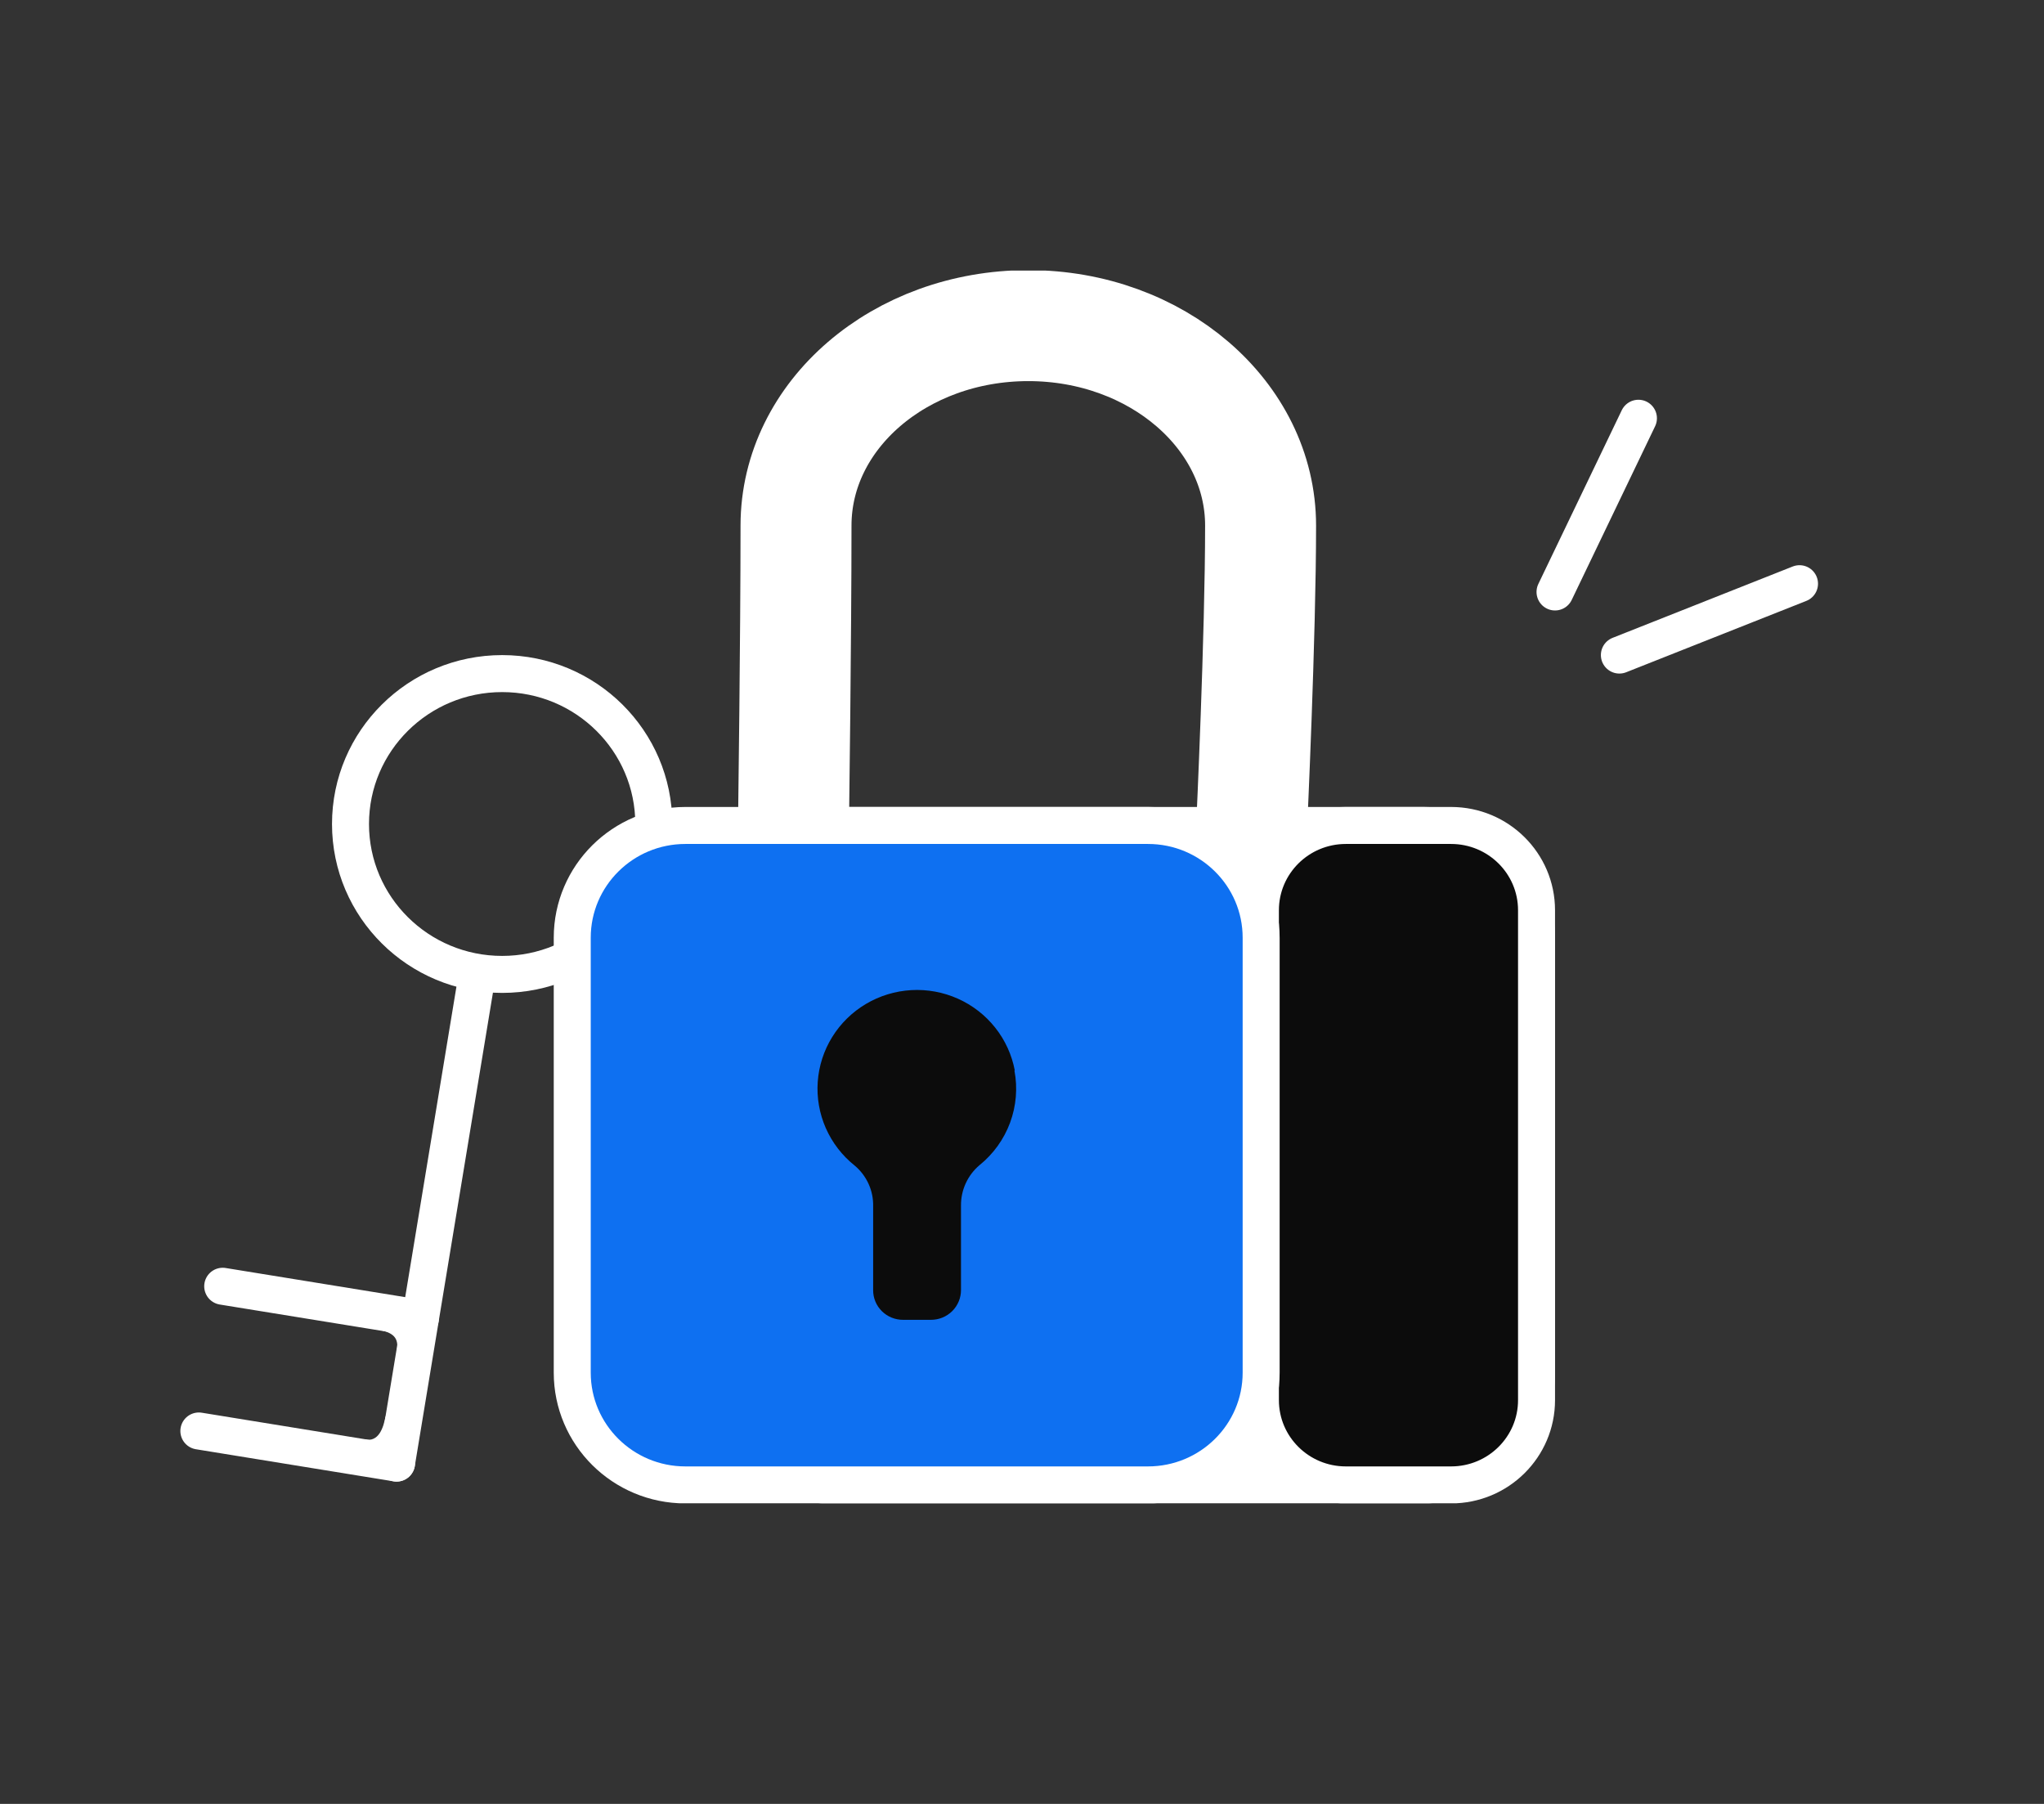 <svg width="136" height="120" viewBox="0 0 136 120" fill="none" xmlns="http://www.w3.org/2000/svg">
<rect x="0" y="0" width="136" height="120" fill="#333333" stroke="none"/>
<g clip-path="url(#clip0_73_2240)">
<path d="M103.465 39.379L109.015 27.823" stroke="white" stroke-width="2.461" stroke-miterlimit="10" stroke-linecap="round"/>
<path d="M107.747 43.576L119.733 38.829" stroke="white" stroke-width="2.461" stroke-miterlimit="10" stroke-linecap="round"/>
<path d="M33.411 64.82C38.984 64.82 43.501 60.341 43.501 54.815C43.501 49.288 38.984 44.809 33.411 44.809C27.838 44.809 23.321 49.288 23.321 54.815C23.321 60.341 27.838 64.82 33.411 64.82Z" stroke="white" stroke-width="2.461" stroke-miterlimit="10"/>
<path d="M31.701 65.126L26.385 97.328" stroke="white" stroke-width="2.461" stroke-miterlimit="10" stroke-linecap="round"/>
<path d="M26.385 97.328L13.231 95.192" stroke="white" stroke-width="2.461" stroke-miterlimit="10" stroke-linecap="round"/>
<path d="M27.972 87.7L14.818 85.565" stroke="white" stroke-width="2.461" stroke-miterlimit="10" stroke-linecap="round"/>
<path d="M24.28 95.754C25.191 95.949 25.511 94.997 25.659 94.192C25.72 94.765 26.249 95.07 26.323 95.644C26.329 95.789 26.288 95.933 26.206 96.053C26.125 96.174 26.006 96.266 25.868 96.315C25.73 96.363 25.583 96.382 25.437 96.372C25.291 96.361 25.149 96.321 25.019 96.254C24.752 96.12 24.504 95.951 24.28 95.754V95.754Z" fill="white"/>
<path d="M25.302 88.481C26.336 88.701 26.532 89.14 26.397 89.933C26.643 89.408 27.197 89.665 27.431 89.128C27.483 88.991 27.489 88.842 27.45 88.701C27.41 88.561 27.326 88.436 27.209 88.347C26.962 88.188 26.665 88.123 26.373 88.164C26.005 88.231 25.646 88.337 25.302 88.481Z" fill="white"/>
<path d="M52.804 54.327C52.804 54.327 52.964 42.319 52.964 34.961C52.964 27.603 59.88 21.661 68.42 21.661C76.96 21.661 83.875 27.616 83.875 34.961C83.875 42.307 83.284 54.912 83.284 54.912" stroke="white" stroke-width="7.383" stroke-miterlimit="10" stroke-linecap="round"/>
<path d="M94.704 54.912H55.056C50.897 54.912 47.525 58.256 47.525 62.38V91.312C47.525 95.436 50.897 98.78 55.056 98.78H94.704C98.863 98.78 102.234 95.436 102.234 91.312V62.38C102.234 58.256 98.863 54.912 94.704 54.912Z" fill="white" stroke="white" stroke-width="2.461" stroke-miterlimit="10" stroke-linecap="round"/>
<path d="M96.549 54.912H89.548C86.408 54.912 83.863 57.436 83.863 60.55V93.142C83.863 96.256 86.408 98.78 89.548 98.78H96.549C99.689 98.78 102.235 96.256 102.235 93.142V60.55C102.235 57.436 99.689 54.912 96.549 54.912Z" fill="#0C0C0C" stroke="white" stroke-width="2.461" stroke-miterlimit="10" stroke-linecap="round"/>
<path d="M76.381 54.912H45.605C41.446 54.912 38.075 58.256 38.075 62.38V91.312C38.075 95.436 41.446 98.78 45.605 98.78H76.381C80.54 98.78 83.912 95.436 83.912 91.312V62.38C83.912 58.256 80.54 54.912 76.381 54.912Z" fill="#0E70F1" stroke="white" stroke-width="2.461" stroke-miterlimit="10" stroke-linecap="round"/>
<path d="M67.497 71.215C67.717 72.374 67.617 73.572 67.208 74.68C66.798 75.788 66.095 76.766 65.171 77.511C64.781 77.842 64.468 78.254 64.256 78.718C64.043 79.182 63.936 79.686 63.941 80.195V85.821C63.941 86.345 63.73 86.848 63.357 87.219C62.983 87.589 62.476 87.798 61.947 87.798H60.089C59.827 87.799 59.567 87.749 59.324 87.65C59.082 87.552 58.861 87.406 58.676 87.222C58.49 87.038 58.343 86.82 58.244 86.579C58.144 86.339 58.094 86.081 58.096 85.821V80.257C58.109 79.74 58.006 79.228 57.793 78.757C57.58 78.286 57.263 77.868 56.865 77.535C56.033 76.872 55.376 76.019 54.948 75.05C54.52 74.08 54.335 73.022 54.409 71.966C54.483 70.91 54.813 69.888 55.371 68.986C55.929 68.084 56.699 67.329 57.615 66.785C58.531 66.242 59.566 65.927 60.632 65.865C61.697 65.804 62.762 66 63.735 66.435C64.708 66.87 65.56 67.532 66.219 68.364C66.879 69.196 67.325 70.174 67.521 71.215H67.497Z" fill="#0C0C0C"/>
</g>
<defs>
<clipPath id="clip0_73_2240">
<rect width="109" height="82" fill="white" transform="translate(12 18)"/>
</clipPath>
</defs>
</svg>

